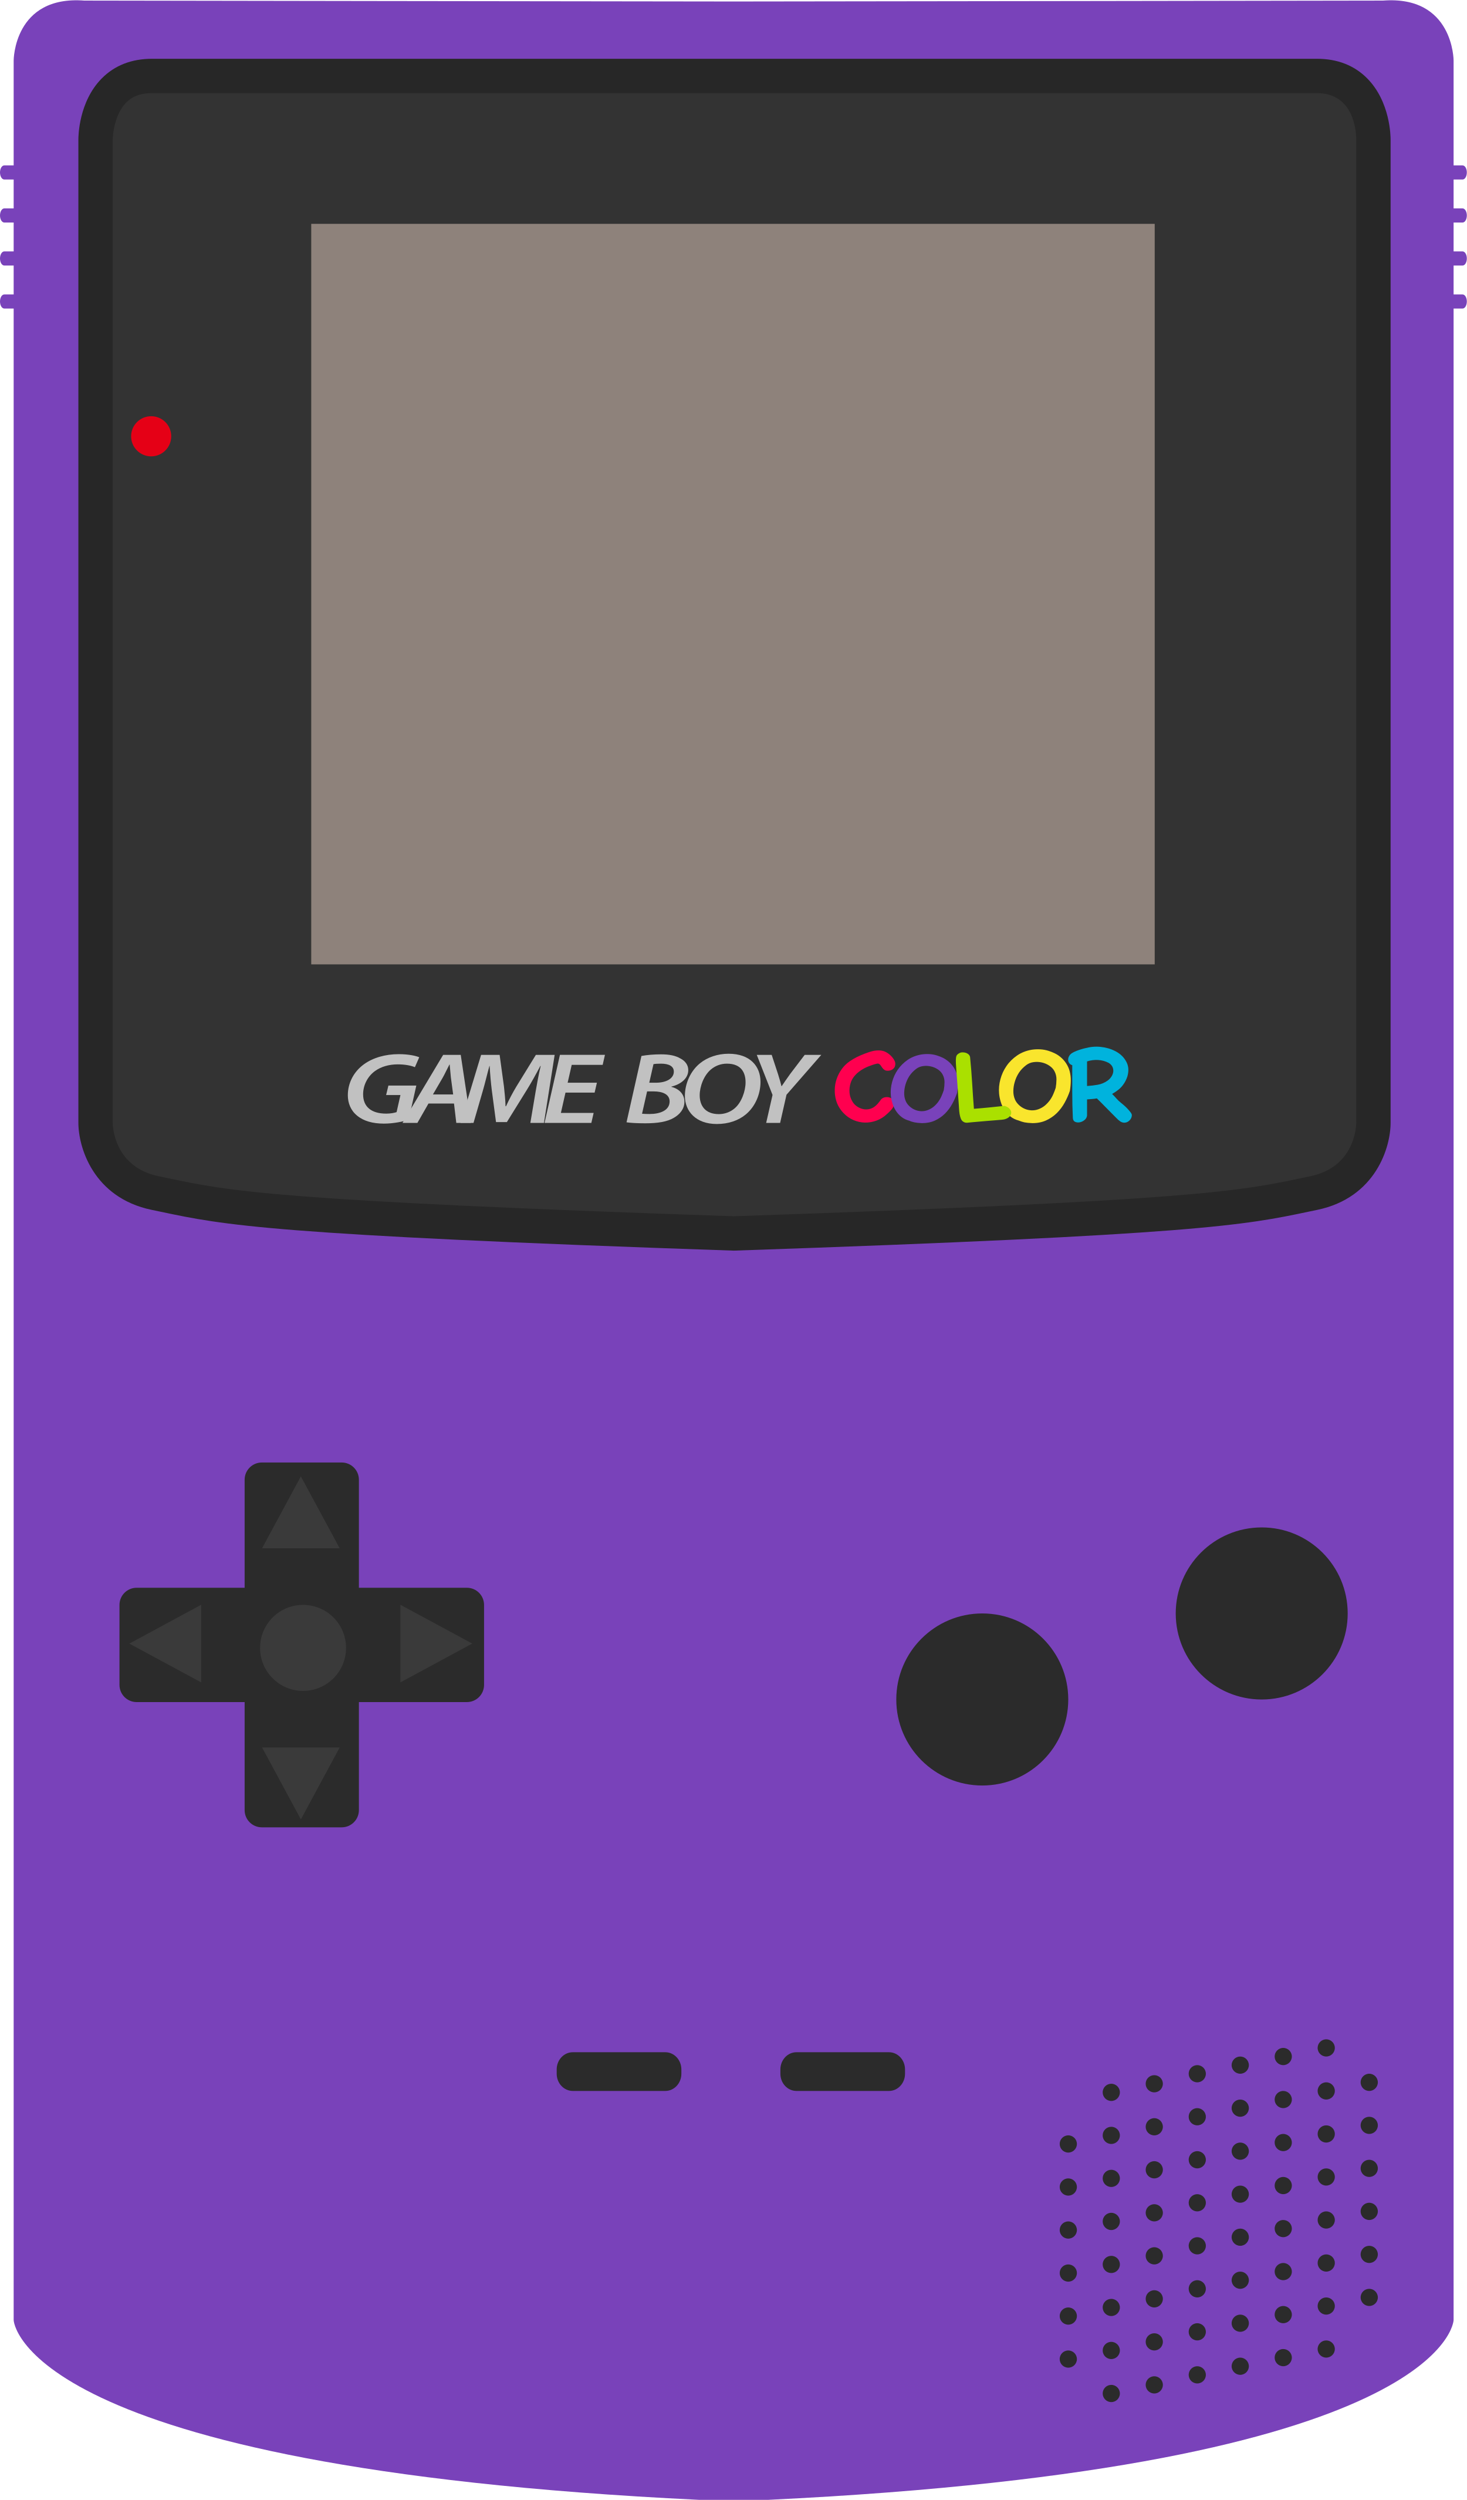 <svg xmlns="http://www.w3.org/2000/svg" width="400" height="681.241">
  <defs>
    <clipPath id="a">
      <path d="M0 297.973h174.959V0H0v297.973z"/>
    </clipPath>
  </defs>
  <g clip-path="url(#a)" transform="matrix(2.286,0,0,-2.286,-4.572505e-4,681.241)">
    <path fill="#7942ba" d="M1.63 21.42s.649-17.524 81.783-21.42h8.184c81.133 3.896 81.782 21.42 81.782 21.42v269.374s0 7.787-8.438 7.141c0 0-68.15-.107-77.238-.107h-.394c-9.088 0-77.24.107-77.24.107-8.437.646-8.439-7.141-8.439-7.141V21.42z"/>
    <path fill="#7942ba" d="M5.639 277.448c0-.466-.23-.842-.515-.842H.512c-.284 0-.512.376-.512.842 0 .465.228.842.512.842h4.612c.285 0 .515-.377.515-.842m0-5.128c0-.466-.23-.842-.515-.842H.512c-.284 0-.512.376-.512.842 0 .466.228.842.512.842h4.612c.285 0 .515-.376.515-.842m0-5.127c0-.465-.23-.842-.515-.842H.512c-.284 0-.512.377-.512.842 0 .466.228.842.512.842h4.612c.285 0 .515-.376.515-.842m0-5.127c0-.465-.23-.842-.515-.842H.512c-.284 0-.512.377-.512.842 0 .466.228.84.512.84h4.612c.285 0 .515-.374.515-.84m169.32 15.382c0-.466-.228-.842-.51-.842h-4.618c-.282 0-.513.376-.513.842 0 .465.231.842.513.842h4.618c.282 0 .51-.377.51-.842m0-5.128c0-.466-.228-.842-.51-.842h-4.618c-.282 0-.513.376-.513.842 0 .466.231.842.513.842h4.618c.282 0 .51-.376.51-.842m0-5.127c0-.465-.228-.842-.51-.842h-4.618c-.282 0-.513.377-.513.842 0 .466.231.842.513.842h4.618c.282 0 .51-.376.51-.842m0-5.127c0-.465-.228-.842-.51-.842h-4.618c-.282 0-.513.377-.513.842 0 .466.231.84.513.84h4.618c.282 0 .51-.374.51-.84"/>
    <path fill="#333" d="M87.426 288.951h64.012c13.209.089 12.199-5.568 12.199-5.568v-119.161s1.154-6.614-7.111-8.437c-8.076-1.781-11.376-2.862-69.01-4.817-57.633 1.955-60.933 3.036-69.008 4.817-8.266 1.823-7.112 8.437-7.112 8.437v119.161s-1.01 5.657 12.199 5.568h64.012-.181z"/>
    <path fill="#272727" d="M18.134 286.903c-1.324 0-2.331-.367-3.081-1.122-1.33-1.34-1.615-3.708-1.609-4.431v-117.129c.003-.544.187-5.331 5.48-6.431l1.09-.229c7.397-1.559 12.744-2.685 67.502-4.545 54.944 1.866 60.321 2.996 67.759 4.561l1.015.213c5.293 1.1 5.477 5.887 5.481 6.429v117.116c-.002.934-.24 5.568-4.691 5.568H18.134zm69.382-137.985l-.069.003c-55.181 1.872-60.674 3.03-68.277 4.633l-1.079.225c-6.969 1.45-8.767 7.475-8.743 10.458v117.098c-.004.445.047 4.56 2.799 7.332 1.536 1.547 3.551 2.331 5.987 2.331h138.946c2.437 0 4.451-.784 5.988-2.331 2.751-2.772 2.802-6.887 2.798-7.347v-117.099c.024-2.967-1.774-8.992-8.743-10.442l-1.005-.21c-7.644-1.608-13.167-2.77-68.532-4.648l-.07-.003z"/>
    <path fill="#8e827b" d="M137.729 271.32H37.123v-88.275h100.606v88.275z"/>
    <path fill="#e50016" d="M20.424 245.996c0-1.32-1.069-2.393-2.393-2.393-1.321 0-2.392 1.073-2.392 2.393 0 1.323 1.071 2.393 2.392 2.393 1.324 0 2.393-1.07 2.393-2.393"/>
    <path fill="#2b2b2b" d="M42.809 82.223c0-1.135-.918-2.051-2.051-2.051h-9.529c-1.131 0-2.05.916-2.05 2.051v39.385c0 1.135.919 2.054 2.05 2.054h9.529c1.133 0 2.051-.919 2.051-2.054v-39.385z"/>
    <path fill="#2b2b2b" d="M55.686 108.731c1.134 0 2.051-.916 2.051-2.051v-9.527c0-1.135-.917-2.052-2.051-2.052H16.301c-1.132 0-2.051.917-2.051 2.052v9.527c0 1.135.919 2.051 2.051 2.051h39.385zm105.062-3.063c0-5.665-4.591-10.257-10.253-10.257-5.666 0-10.258 4.592-10.258 10.257 0 5.663 4.592 10.255 10.258 10.255 5.662 0 10.253-4.592 10.253-10.255m-33.33-10.257c0-5.662-4.591-10.254-10.256-10.254s-10.257 4.592-10.257 10.254c0 5.665 4.592 10.257 10.257 10.257s10.256-4.592 10.256-10.257M81.272 50.797c0-1.135-.859-2.052-1.92-2.052h-11.029c-1.063 0-1.923.917-1.923 2.052v.51c0 1.136.86 2.055 1.923 2.055h11.029c1.061 0 1.92-.919 1.92-2.055v-.51zm26.676 0c0-1.135-.857-2.052-1.917-2.052h-11.033c-1.058 0-1.916.917-1.916 2.052v.51c0 1.136.858 2.055 1.916 2.055h11.033c1.06 0 1.917-.919 1.917-2.055v-.51z"/>
    <path fill="#3a3a3a" d="M41.275 101.562c0-2.831-2.296-5.127-5.128-5.127-2.833 0-5.126 2.296-5.126 5.127 0 2.834 2.293 5.127 5.126 5.127 2.832 0 5.128-2.293 5.128-5.127m6.482 5.141l8.572-4.625-8.572-4.629v9.254zm-23.759-9.254l-8.572 4.624 8.572 4.63v-9.254zm7.261 15.99l4.627 8.567 4.629-8.567h-9.256zm9.256-23.751l-4.627-8.57-4.629 8.57h9.256z"/>
    <path fill="#c1c1c1" d="M48.739 164.506c-.659-.193-1.767-.445-2.957-.445-1.336 0-2.425.312-3.188.951-.761.614-1.106 1.503-1.106 2.43 0 1.446.689 2.806 1.94 3.707 1.062.759 2.512 1.192 4.134 1.192 1.221 0 2.095-.216 2.442-.372l-.517-1.181c-.461.193-1.177.336-2.053.336-1.033 0-1.983-.274-2.7-.792-.875-.627-1.423-1.675-1.423-2.782 0-1.456.949-2.298 2.758-2.298.517 0 .949.084 1.235.18l.459 2.034h-1.709l.274 1.132h3.329l-.918-4.092z"/>
    <path fill="#c1c1c1" d="M54.051 167.538l-.272 2.023c-.043.433-.101 1.058-.144 1.541h-.029c-.259-.483-.516-1.06-.788-1.541l-1.179-2.023h2.412zm-2.942-1.083l-1.323-2.311h-1.779l4.852 8.113h2.096l1.221-8.113h-1.751l-.273 2.311h-3.043z"/>
    <path fill="#c1c1c1" d="M63.258 164.145l.643 3.814c.144.832.348 1.974.59 2.975h-.042c-.503-.951-1.078-1.999-1.61-2.853l-2.382-3.839h-1.294l-.501 3.78c-.115.901-.202 1.949-.259 2.912h-.027c-.26-.926-.548-2.155-.791-2.975l-1.106-3.814h-1.552l2.458 8.112h2.209l.518-3.79c.072-.724.173-1.565.186-2.336h.059c.344.771.802 1.625 1.219 2.324l2.341 3.802h2.241l-1.278-8.112h-1.622zm7.666 3.611h-3.475l-.548-2.42h3.906l-.273-1.191h-5.584l1.837 8.112h5.37l-.272-1.192h-3.692l-.487-2.13h3.49l-.272-1.179zm6.517 1.179h.775c1.251 0 2.155.493 2.155 1.325 0 .661-.617.948-1.535.948-.389 0-.719-.021-.892-.059l-.503-2.214zm-.86-3.696c.273-.024.573-.034.889-.034 1.249 0 2.399.421 2.399 1.503 0 .867-.878 1.192-1.896 1.192h-.789l-.603-2.661zm-.072 6.886c.645.119 1.45.194 2.327.194 1.003 0 1.735-.147 2.326-.496.559-.287.933-.77.933-1.384 0-1.024-.948-1.719-2.011-1.963v-.034c.904-.23 1.55-.855 1.55-1.781 0-.854-.544-1.493-1.248-1.902-.805-.484-1.955-.661-3.419-.661-.975 0-1.78.047-2.238.119l1.78 7.908z"/>
    <path fill="#c1c1c1" d="M84.792 170.512c-.847-.711-1.335-2.036-1.335-3.081 0-1.228.662-2.239 2.284-2.239.703 0 1.377.253 1.88.685.835.699 1.308 2.081 1.308 3.105 0 1.072-.446 2.226-2.227 2.226-.746 0-1.392-.262-1.91-.696m5.918-1.481c0-1.444-.619-2.937-1.754-3.876-.875-.721-2.051-1.141-3.46-1.141-2.498 0-3.805 1.527-3.805 3.342 0 1.447.646 2.964 1.81 3.902.875.711 2.096 1.132 3.404 1.132 2.584 0 3.805-1.506 3.805-3.359"/>
    <path fill="#c1c1c1" d="M91.386 164.145l.76 3.334-1.881 4.778h1.78l.76-2.311c.216-.699.317-1.058.404-1.42h.028c.259.384.574.843 1.005 1.445l1.739 2.286h1.979l-4.149-4.754-.761-3.358h-1.664z"/>
    <path fill="#ff004f" d="M105.113 166.973c.154.139.33.221.527.241.199.022.377-.003.543-.07.161-.071.292-.178.381-.334.092-.149.114-.327.068-.535-.059-.208-.172-.399-.335-.577-.163-.181-.327-.343-.493-.488-.374-.355-.79-.615-1.248-.785-.456-.169-.92-.248-1.387-.241-.466.01-.924.109-1.372.3-.447.191-.851.475-1.206.854-.211.226-.39.466-.536.716-.143.25-.255.513-.331.791-.117.406-.17.829-.156 1.273.006.438.084.867.23 1.282.143.417.346.808.612 1.174.267.367.591.682.975.939.28.191.563.355.845.496.285.136.584.268.904.389.183.066.369.134.562.2.193.064.391.112.593.151.202.033.405.045.606.037.203-.009.404-.049.594-.116.134-.052.27-.126.404-.216.134-.091.26-.193.374-.309.119-.118.218-.24.306-.369.086-.131.147-.258.188-.379.027-.112.036-.228.02-.343-.013-.118-.05-.221-.113-.318-.064-.095-.15-.173-.257-.241-.104-.062-.223-.103-.36-.121-.223-.028-.391-.005-.512.062-.121.072-.215.159-.29.263-.072.104-.14.202-.21.302-.065.102-.161.171-.285.216-.079 0-.139-.003-.176-.013-.329-.077-.659-.186-.988-.32-.334-.131-.642-.295-.924-.485-.288-.191-.535-.411-.746-.661-.21-.25-.367-.533-.463-.845-.116-.371-.159-.748-.129-1.128.028-.381.144-.737.347-1.074.117-.201.267-.374.461-.52.193-.149.406-.258.638-.332.231-.075.466-.1.707-.077.24.022.47.097.691.225.195.122.366.271.522.448.154.18.293.357.419.538"/>
    <path fill="#7942ba" d="M110.684 165.682c.268.105.503.244.706.417.198.17.376.361.527.57.149.207.278.429.379.666.104.237.196.473.275.716.054.302.085.613.088.935.004.32-.07.624-.219.914-.127.241-.315.444-.569.62-.256.17-.534.29-.838.357-.302.072-.609.084-.916.044-.307-.04-.583-.148-.823-.324-.342-.256-.614-.543-.824-.86-.209-.317-.367-.667-.476-1.051-.087-.304-.136-.624-.146-.96-.008-.337.049-.657.176-.961.094-.225.24-.432.433-.614.191-.184.409-.33.648-.433.242-.104.499-.164.771-.177.272-.01.543.038.808.141m3.468 2.027c-.152-.446-.345-.887-.583-1.313-.237-.429-.525-.813-.862-1.149-.342-.337-.735-.609-1.187-.818-.45-.208-.965-.312-1.545-.312-.373.015-.668.047-.889.092-.218.042-.431.106-.633.198-.37.096-.682.25-.945.463-.265.21-.485.456-.663.738-.177.28-.315.579-.409.895-.094.316-.157.621-.181.918-.042.52.005 1.051.149 1.588.143.535.368 1.03.68 1.484.315.451.707.84 1.177 1.167.476.324 1.016.534 1.62.638.315.05.63.067.951.05.323-.015.635-.072.936-.168.251-.079.481-.171.697-.275.215-.104.418-.239.616-.399.258-.208.476-.448.657-.721.176-.271.304-.557.386-.852.1-.376.141-.748.134-1.117-.008-.369-.045-.738-.106-1.107"/>
    <path fill="#f9e52d" d="M123.901 165.79c.287.113.537.259.752.443.216.185.401.389.568.612.16.222.294.458.405.713.112.25.207.508.293.766.056.324.087.658.091.998.005.344-.072.671-.232.978-.134.258-.337.478-.61.661-.27.184-.569.312-.891.386-.327.074-.655.088-.984.045-.329-.041-.621-.158-.879-.349-.361-.273-.657-.577-.879-.916-.223-.34-.394-.713-.508-1.125-.096-.324-.151-.666-.159-1.028-.009-.362.053-.701.187-1.025.104-.243.26-.461.465-.657.203-.195.436-.351.693-.462.257-.112.534-.175.823-.186.292-.013.58.037.865.146m3.708 2.169c-.162-.48-.37-.948-.624-1.406-.251-.459-.562-.868-.922-1.229-.365-.359-.786-.649-1.269-.872-.478-.223-1.03-.334-1.652-.334-.399.015-.716.049-.951.093-.23.05-.46.122-.678.214-.392.104-.729.268-1.009.498-.283.224-.517.487-.708.787-.19.297-.337.62-.436.959-.102.337-.166.666-.193.983-.05.555.003 1.122.156 1.695.153.574.396 1.102.73 1.585.332.485.754.898 1.262 1.248.504.347 1.08.574 1.728.686.334.05.672.07 1.016.05.344-.016.678-.078 1.003-.179.266-.084.515-.183.743-.297.228-.107.451-.248.659-.421.275-.223.507-.481.698-.771.193-.292.329-.597.416-.913.105-.402.151-.801.141-1.194-.006-.394-.044-.788-.11-1.182"/>
    <path fill="#00b3dd" d="M132.245 171.295c-.386.206-.811.321-1.266.35-.458.026-.897-.033-1.32-.17v-2.931c.43.024.855.076 1.275.15.418.071.808.235 1.162.483.196.141.352.303.473.491.119.183.191.374.216.569.021.196-.005.384-.087.57-.082.186-.233.349-.453.488m-2.586-6.282c-.032-.215-.131-.391-.305-.529-.173-.139-.362-.227-.565-.268-.203-.037-.386-.017-.554.057-.169.079-.258.235-.27.471-.047.992-.07 2.026-.07 3.093v3.186c-.153.049-.272.128-.347.232-.078.104-.124.218-.138.342-.015.129.002.256.049.387.052.128.122.24.222.336.103.104.247.198.427.283.186.089.387.168.601.24.217.072.432.139.645.188.211.052.389.092.535.119.607.114 1.216.109 1.834-.007.615-.116 1.155-.327 1.624-.627.467-.305.816-.698 1.047-1.183.231-.487.256-1.039.072-1.663-.057-.171-.128-.344-.215-.518-.088-.17-.189-.332-.302-.48-.164-.223-.357-.423-.58-.594-.223-.174-.463-.336-.723-.481.183-.174.359-.355.52-.545.166-.191.347-.361.55-.52.077-.06.19-.154.34-.283.148-.131.296-.269.433-.418.138-.146.262-.29.369-.434.104-.141.154-.26.143-.356-.009-.164-.059-.314-.151-.446-.092-.136-.203-.237-.332-.312-.128-.074-.272-.112-.425-.112-.154 0-.308.05-.464.144-.174.122-.337.262-.49.429-.157.163-.305.317-.449.452-.316.312-.626.625-.93.94-.303.316-.615.626-.934.93-.191-.037-.387-.061-.584-.074-.197-.011-.393-.027-.583-.044v-1.935z"/>
    <path fill="#aae000" d="M119.88 166.153c.231-.079.407-.184.532-.322.13-.139.194-.283.204-.434.005-.153-.045-.3-.156-.444-.109-.142-.285-.259-.531-.346-.093-.038-.225-.059-.398-.079-.173-.017-.414-.04-.719-.062-.306-.024-.696-.057-1.169-.094-.471-.034-1.049-.089-1.739-.151-.17-.022-.349-.04-.531-.054-.184-.015-.347.029-.489.131-.123.076-.218.201-.285.376-.066.174-.114.356-.144.55-.029.193-.049.389-.061.585-.011.193-.02.354-.03.485-.02.258-.042.555-.065.891-.021.335-.045.682-.064 1.031-.025.349-.049.691-.076 1.027-.025.335-.05.635-.07.893-.035.458-.059.828-.072 1.107-.013.282-.01.503.013.664.02.163.064.284.136.361.072.079.174.151.305.217.108.051.235.075.376.07.142 0 .27-.024.396-.069.124-.047.231-.116.323-.21.086-.092.136-.199.145-.317.105-1.036.184-2.061.246-3.079.06-1.02.131-2.036.21-3.054.604.049 1.21.099 1.809.16.596.061 1.203.122 1.815.189l.089-.022z"/>
    <path fill="#2b2b2b" d="M128.448 42.426c0-.566-.458-1.027-1.029-1.027-.567 0-1.023.461-1.023 1.027 0 .565.456 1.025 1.023 1.025.571 0 1.029-.46 1.029-1.025m5.127-4.104c0-.568-.458-1.024-1.025-1.024-.568 0-1.026.456-1.026 1.024 0 .566.458 1.025 1.026 1.025.567 0 1.025-.459 1.025-1.025m0 5.129c0-.569-.458-1.025-1.025-1.025-.568 0-1.026.456-1.026 1.025 0 .565.458 1.022 1.026 1.022.567 0 1.025-.457 1.025-1.022m0 5.127c0-.564-.458-1.027-1.025-1.027-.568 0-1.026.463-1.026 1.027 0 .567.458 1.025 1.026 1.025.567 0 1.025-.458 1.025-1.025m5.127 1.025c0-.566-.458-1.025-1.022-1.025-.57 0-1.028.459-1.028 1.025 0 .566.458 1.023 1.028 1.023.564 0 1.022-.457 1.022-1.023m5.127-3.936c0-.563-.456-1.022-1.025-1.022-.567 0-1.023.459-1.023 1.022 0 .568.456 1.029 1.023 1.029.569 0 1.025-.461 1.025-1.029m0 5.131c0-.568-.456-1.025-1.025-1.025-.567 0-1.023.457-1.023 1.025 0 .565.456 1.024 1.023 1.024.569 0 1.025-.459 1.025-1.024m5.13 1.024c0-.565-.462-1.024-1.025-1.024-.568 0-1.03.459-1.03 1.024 0 .568.462 1.027 1.03 1.027.563 0 1.025-.459 1.025-1.027m5.127-34.865c0-.567-.459-1.028-1.026-1.028s-1.025.461-1.025 1.028c0 .564.458 1.022 1.025 1.022s1.026-.458 1.026-1.022m0 5.125c0-.567-.459-1.025-1.026-1.025s-1.025.458-1.025 1.025c0 .566.458 1.027 1.025 1.027s1.026-.461 1.026-1.027m0 5.127c0-.565-.459-1.023-1.026-1.023s-1.025.458-1.025 1.023c0 .566.458 1.027 1.025 1.027s1.026-.461 1.026-1.027m0 5.129c0-.564-.459-1.025-1.026-1.025s-1.025.461-1.025 1.025c0 .567.458 1.023 1.025 1.023s1.026-.456 1.026-1.023m0 5.127c0-.564-.459-1.025-1.026-1.025s-1.025.461-1.025 1.025c0 .565.458 1.028 1.025 1.028s1.026-.463 1.026-1.028m0 5.128c0-.565-.459-1.023-1.026-1.023s-1.025.458-1.025 1.023c0 .567.458 1.028 1.025 1.028s1.026-.461 1.026-1.028m0 5.128c0-.568-.459-1.023-1.026-1.023s-1.025.455-1.025 1.023c0 .566.458 1.024 1.025 1.024s1.026-.458 1.026-1.024m0 5.129c0-.564-.459-1.027-1.026-1.027s-1.025.463-1.025 1.027c0 .564.458 1.025 1.025 1.025s1.026-.461 1.026-1.025m5.127 1.025c0-.567-.458-1.025-1.026-1.025-.566 0-1.025.458-1.025 1.025 0 .564.459 1.025 1.025 1.025.568 0 1.026-.461 1.026-1.025m0-5.13c0-.564-.458-1.024-1.026-1.024-.566 0-1.025.46-1.025 1.024 0 .567.459 1.028 1.025 1.028.568 0 1.026-.461 1.026-1.028m5.13 1.028c0-.565-.461-1.028-1.025-1.028-.568 0-1.028.463-1.028 1.028 0 .564.46 1.025 1.028 1.025.564 0 1.025-.461 1.025-1.025m0-5.128c0-.569-.461-1.024-1.025-1.024-.568 0-1.028.455-1.028 1.024 0 .565.46 1.022 1.028 1.022.564 0 1.025-.457 1.025-1.022m0-5.13c0-.566-.461-1.022-1.025-1.022-.568 0-1.028.456-1.028 1.022 0 .568.46 1.026 1.028 1.026.564 0 1.025-.458 1.025-1.026m0-5.126c0-.565-.461-1.028-1.025-1.028-.568 0-1.028.463-1.028 1.028 0 .563.46 1.028 1.028 1.028.564 0 1.025-.465 1.025-1.028m0-5.128c0-.564-.461-1.025-1.025-1.025-.568 0-1.028.461-1.028 1.025 0 .567.46 1.023 1.028 1.023.564 0 1.025-.456 1.025-1.023m0-5.13c0-.563-.461-1.022-1.025-1.022-.568 0-1.028.459-1.028 1.022 0 .567.46 1.025 1.028 1.025.564 0 1.025-.458 1.025-1.025m-5.13 19.489c0-.567-.458-1.028-1.026-1.028-.566 0-1.025.461-1.025 1.028 0 .565.459 1.024 1.025 1.024.568 0 1.026-.459 1.026-1.024m0-5.128c0-.567-.458-1.028-1.026-1.028-.566 0-1.025.461-1.025 1.028 0 .562.459 1.022 1.025 1.022.568 0 1.026-.46 1.026-1.022m0-5.132c0-.564-.458-1.023-1.026-1.023-.566 0-1.025.459-1.025 1.023 0 .566.459 1.028 1.025 1.028.568 0 1.026-.462 1.026-1.028m0-5.125c0-.566-.458-1.027-1.026-1.027-.566 0-1.025.461-1.025 1.027 0 .564.459 1.025 1.025 1.025.568 0 1.026-.461 1.026-1.025m0-5.127c0-.565-.458-1.027-1.026-1.027-.566 0-1.025.462-1.025 1.027 0 .564.459 1.022 1.025 1.022.568 0 1.026-.458 1.026-1.022m0-5.13c0-.567-.458-1.022-1.026-1.022-.566 0-1.025.455-1.025 1.022s.459 1.026 1.025 1.026c.568 0 1.026-.459 1.026-1.026m-10.254 28.718c0-.568-.462-1.029-1.025-1.029-.568 0-1.03.461-1.03 1.029 0 .564.462 1.023 1.03 1.023.563 0 1.025-.459 1.025-1.023m0-5.128c0-.569-.462-1.027-1.025-1.027-.568 0-1.03.458-1.03 1.027 0 .562.462 1.023 1.03 1.023.563 0 1.025-.461 1.025-1.023m0-5.13c0-.566-.462-1.021-1.025-1.021-.568 0-1.03.455-1.03 1.021 0 .568.462 1.025 1.03 1.025.563 0 1.025-.457 1.025-1.025m0-5.127c0-.564-.462-1.027-1.025-1.027-.568 0-1.03.463-1.03 1.027 0 .565.462 1.025 1.03 1.025.563 0 1.025-.46 1.025-1.025m0-5.127c0-.565-.462-1.028-1.025-1.028-.568 0-1.03.463-1.03 1.028 0 .564.462 1.023 1.03 1.023.563 0 1.025-.459 1.025-1.023m0-5.129c0-.567-.462-1.023-1.025-1.023-.568 0-1.03.456-1.03 1.023 0 .566.462 1.025 1.03 1.025.563 0 1.025-.459 1.025-1.025m0-5.128c0-.564-.462-1.024-1.025-1.024-.568 0-1.03.46-1.03 1.024 0 .566.462 1.028 1.03 1.028.563 0 1.025-.462 1.025-1.028m-5.13 24.613c0-.565-.456-1.026-1.025-1.026-.567 0-1.023.461-1.023 1.026 0 .567.456 1.027 1.023 1.027.569 0 1.025-.46 1.025-1.027m0-5.124c0-.568-.456-1.028-1.025-1.028-.567 0-1.023.46-1.023 1.028 0 .562.456 1.021 1.023 1.021.569 0 1.025-.459 1.025-1.021m0-5.133c0-.564-.456-1.023-1.025-1.023-.567 0-1.023.459-1.023 1.023 0 .567.456 1.027 1.023 1.027.569 0 1.025-.46 1.025-1.027m0-5.128c0-.563-.456-1.025-1.025-1.025-.567 0-1.023.462-1.023 1.025 0 .567.456 1.028 1.023 1.028.569 0 1.025-.461 1.025-1.028m0-5.124c0-.567-.456-1.027-1.025-1.027-.567 0-1.023.46-1.023 1.027 0 .564.456 1.023 1.023 1.023.569 0 1.025-.459 1.025-1.023m0-5.129c0-.568-.456-1.026-1.025-1.026-.567 0-1.023.458-1.023 1.026 0 .563.456 1.024 1.023 1.024.569 0 1.025-.461 1.025-1.024m-5.127 29.569c0-.563-.458-1.022-1.022-1.022-.57 0-1.028.459-1.028 1.022 0 .567.458 1.029 1.028 1.029.564 0 1.022-.462 1.022-1.029m0-5.126c0-.566-.458-1.025-1.022-1.025-.57 0-1.028.459-1.028 1.025 0 .566.458 1.027 1.028 1.027.564 0 1.022-.461 1.022-1.027m0-5.125c0-.566-.458-1.027-1.022-1.027-.57 0-1.028.461-1.028 1.027 0 .562.458 1.023 1.028 1.023.564 0 1.022-.461 1.022-1.023m0-5.133c0-.564-.458-1.023-1.022-1.023-.57 0-1.028.459-1.028 1.023 0 .568.458 1.028 1.028 1.028.564 0 1.022-.46 1.022-1.028m0-5.127c0-.564-.458-1.025-1.022-1.025-.57 0-1.028.461-1.028 1.025 0 .568.458 1.028 1.028 1.028.564 0 1.022-.46 1.022-1.028m0-5.125c0-.566-.458-1.027-1.022-1.027-.57 0-1.028.461-1.028 1.027 0 .565.458 1.023 1.028 1.023.564 0 1.022-.458 1.022-1.023m0-5.129c0-.568-.458-1.025-1.022-1.025-.57 0-1.028.457-1.028 1.025 0 .564.458 1.025 1.028 1.025.564 0 1.022-.461 1.022-1.025m-5.127 19.486c0-.565-.458-1.029-1.025-1.029-.568 0-1.026.464-1.026 1.029 0 .563.458 1.027 1.026 1.027.567 0 1.025-.464 1.025-1.027m0-5.128c0-.565-.458-1.024-1.025-1.024-.568 0-1.026.459-1.026 1.024 0 .567.458 1.023 1.026 1.023.567 0 1.025-.456 1.025-1.023m0-5.13c0-.564-.458-1.022-1.025-1.022-.568 0-1.026.458-1.026 1.022 0 .567.458 1.025 1.026 1.025.567 0 1.025-.458 1.025-1.025m0-5.127c0-.565-.458-1.025-1.025-1.025-.568 0-1.026.46-1.026 1.025 0 .564.458 1.027 1.026 1.027.567 0 1.025-.463 1.025-1.027m0-5.127c0-.564-.458-1.026-1.025-1.026-.568 0-1.026.462-1.026 1.026 0 .566.458 1.025 1.026 1.025.567 0 1.025-.459 1.025-1.025m-5.127 24.615c0-.566-.458-1.028-1.029-1.028-.567 0-1.023.462-1.023 1.028 0 .563.456 1.024 1.023 1.024.571 0 1.029-.461 1.029-1.024m0-5.133c0-.564-.458-1.023-1.029-1.023-.567 0-1.023.459-1.023 1.023 0 .568.456 1.029 1.023 1.029.571 0 1.029-.461 1.029-1.029m0-5.123c0-.568-.458-1.028-1.029-1.028-.567 0-1.023.46-1.023 1.028 0 .564.456 1.024 1.023 1.024.571 0 1.029-.46 1.029-1.024m0-5.128c0-.566-.458-1.028-1.029-1.028-.567 0-1.023.462-1.023 1.028 0 .564.456 1.022 1.023 1.022.571 0 1.029-.458 1.029-1.022m0-5.13c0-.566-.458-1.023-1.029-1.023-.567 0-1.023.457-1.023 1.023 0 .567.456 1.025 1.023 1.025.571 0 1.029-.458 1.029-1.025"/>
  </g>
</svg>
